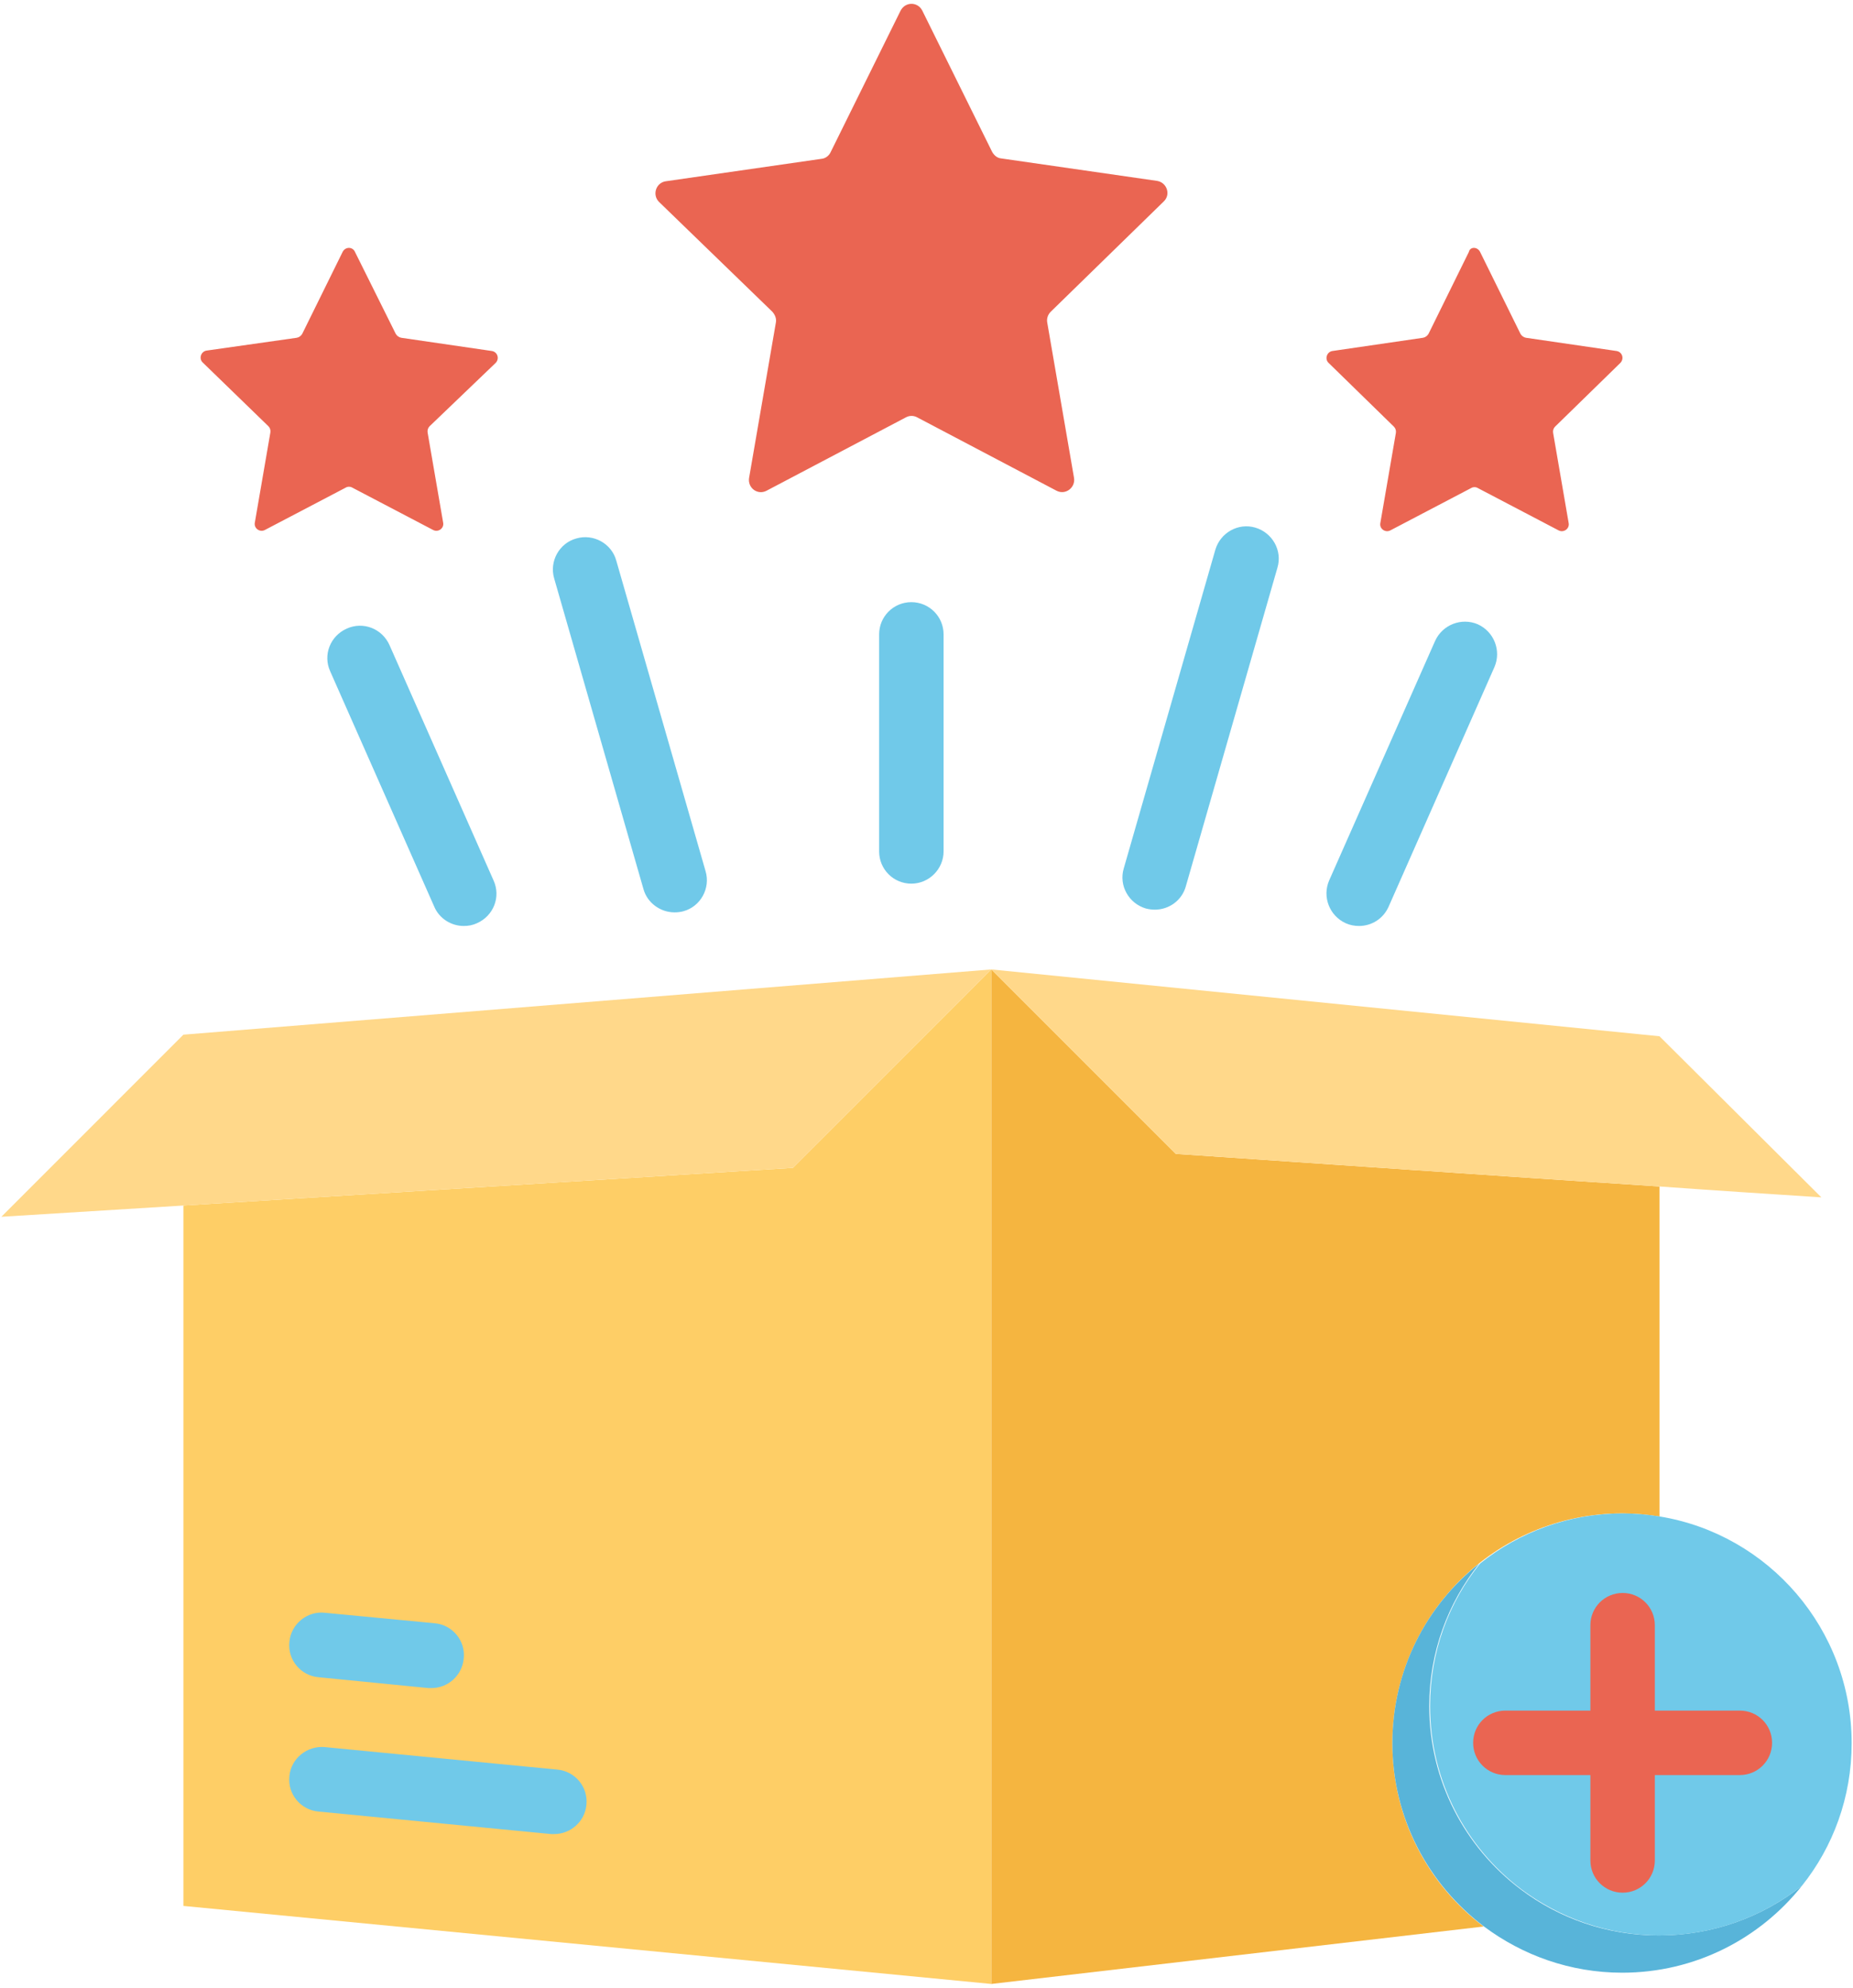 <svg width="55" height="59" viewBox="0 0 55 59" fill="none" xmlns="http://www.w3.org/2000/svg">
<path d="M29.424 28.773V58.884L5.444 56.568V35.78L23.536 34.662L29.424 28.773Z" fill="#FECE66"/>
<path d="M16.449 54.435H16.357L9.454 53.767C8.924 53.721 8.532 53.248 8.59 52.718C8.636 52.188 9.12 51.808 9.639 51.854L16.541 52.522C17.071 52.569 17.463 53.041 17.405 53.571C17.359 54.067 16.933 54.435 16.449 54.435ZM12.808 50.102H12.716L9.454 49.78C8.924 49.734 8.532 49.261 8.59 48.731C8.636 48.201 9.12 47.809 9.639 47.867L12.9 48.178C13.43 48.224 13.822 48.697 13.764 49.227C13.718 49.722 13.303 50.102 12.808 50.102Z" fill="#70C9E9"/>
<path d="M49.256 35.215V45.01C48.899 44.952 48.53 44.918 48.15 44.918C44.382 44.918 41.328 47.971 41.328 51.74C41.328 53.964 42.388 55.934 44.036 57.179L29.424 58.884V28.773L34.898 34.247C39.692 34.57 44.474 34.904 49.256 35.215Z" fill="#F5B540"/>
<path d="M29.424 28.773L23.536 34.662L5.444 35.78L0.04 36.114L5.444 30.709L29.424 28.773ZM54.061 35.538C52.46 35.434 50.858 35.33 49.256 35.215C44.474 34.904 39.68 34.57 34.898 34.247L29.424 28.773L49.256 30.756C50.858 32.346 52.46 33.947 54.061 35.538Z" fill="#FFD88A"/>
<path d="M27.373 0.311L29.447 4.505C29.505 4.609 29.597 4.69 29.712 4.701L34.345 5.369C34.633 5.416 34.76 5.773 34.541 5.98L31.187 9.253C31.107 9.334 31.061 9.449 31.084 9.575L31.879 14.185C31.925 14.473 31.625 14.703 31.36 14.565L27.223 12.387C27.12 12.33 26.993 12.33 26.889 12.387L22.752 14.565C22.487 14.703 22.188 14.485 22.234 14.185L23.029 9.575C23.052 9.46 23.006 9.345 22.925 9.253L19.56 5.992C19.353 5.784 19.468 5.427 19.756 5.381L24.389 4.713C24.504 4.701 24.607 4.62 24.654 4.517L26.728 0.322C26.866 0.046 27.235 0.046 27.373 0.311ZM10.537 7.478L11.747 9.91C11.782 9.967 11.839 10.013 11.909 10.025L14.594 10.417C14.766 10.44 14.836 10.647 14.709 10.774L12.75 12.652C12.704 12.698 12.681 12.768 12.692 12.837L13.153 15.51C13.188 15.683 13.003 15.81 12.854 15.729L10.457 14.473C10.399 14.438 10.318 14.438 10.261 14.473L7.864 15.729C7.714 15.81 7.53 15.683 7.564 15.51L8.025 12.837C8.037 12.768 8.014 12.698 7.968 12.652L6.02 10.762C5.893 10.647 5.963 10.428 6.135 10.405L8.809 10.025C8.878 10.013 8.936 9.967 8.97 9.91L10.169 7.478C10.249 7.317 10.468 7.317 10.537 7.478ZM43.932 7.478L45.131 9.91C45.165 9.967 45.223 10.013 45.292 10.025L47.977 10.417C48.15 10.44 48.219 10.647 48.092 10.774L46.156 12.664C46.11 12.71 46.087 12.779 46.099 12.848L46.56 15.522C46.594 15.694 46.41 15.821 46.26 15.741L43.863 14.485C43.806 14.45 43.725 14.45 43.667 14.485L41.27 15.741C41.12 15.821 40.936 15.694 40.971 15.522L41.432 12.848C41.443 12.779 41.42 12.71 41.374 12.664L39.438 10.774C39.311 10.659 39.38 10.44 39.553 10.417L42.238 10.025C42.307 10.013 42.365 9.967 42.4 9.91L43.598 7.478C43.633 7.317 43.852 7.317 43.932 7.478Z" fill="#EA6552"/>
<path d="M27.05 26.227C26.52 26.227 26.094 25.8 26.094 25.27V18.829C26.094 18.299 26.52 17.872 27.05 17.872C27.58 17.872 28.007 18.299 28.007 18.829V25.27C28.007 25.789 27.58 26.227 27.05 26.227ZM40.337 27.483C40.21 27.483 40.072 27.46 39.945 27.402C39.461 27.183 39.242 26.619 39.45 26.135L42.595 19.025C42.814 18.541 43.379 18.322 43.863 18.529C44.347 18.748 44.566 19.313 44.358 19.797L41.213 26.918C41.051 27.275 40.706 27.483 40.337 27.483ZM34.275 26.999C34.183 26.999 34.103 26.987 34.01 26.964C33.503 26.814 33.204 26.284 33.354 25.777L36.073 16.317C36.223 15.81 36.753 15.51 37.26 15.66C37.767 15.81 38.067 16.34 37.917 16.847L35.197 26.307C35.082 26.722 34.702 26.999 34.275 26.999ZM20.021 27.079C19.606 27.079 19.214 26.803 19.099 26.388L16.449 17.169C16.299 16.662 16.599 16.121 17.105 15.982C17.613 15.833 18.154 16.132 18.292 16.639L20.943 25.858C21.093 26.365 20.793 26.907 20.286 27.045C20.205 27.068 20.113 27.079 20.021 27.079ZM13.764 27.483C13.395 27.483 13.038 27.264 12.888 26.907L9.8 19.923C9.581 19.439 9.8 18.875 10.295 18.656C10.779 18.437 11.344 18.656 11.563 19.151L14.651 26.135C14.87 26.619 14.651 27.183 14.155 27.402C14.029 27.46 13.902 27.483 13.764 27.483Z" fill="#70C9E9"/>
<path d="M53.485 55.969C52.241 57.536 50.316 58.55 48.15 58.55C46.606 58.55 45.188 58.031 44.048 57.179C42.4 55.934 41.328 53.964 41.328 51.74C41.328 49.573 42.331 47.649 43.909 46.404C42.976 47.568 42.423 49.043 42.423 50.633C42.423 52.857 43.483 54.828 45.131 56.072C46.272 56.937 47.701 57.444 49.233 57.444C50.846 57.444 52.322 56.891 53.485 55.969Z" fill="#58B4D9"/>
<path d="M54.96 51.74C54.96 53.342 54.407 54.817 53.485 55.969C52.321 56.891 50.846 57.444 49.256 57.444C47.712 57.444 46.295 56.925 45.154 56.073C43.506 54.828 42.446 52.858 42.446 50.634C42.446 49.032 42.999 47.557 43.932 46.404C45.096 45.471 46.571 44.918 48.161 44.918C48.542 44.918 48.91 44.953 49.268 45.01C52.494 45.54 54.96 48.352 54.96 51.74Z" fill="#70C9E9"/>
<path d="M51.642 50.771H49.118V48.236C49.118 47.706 48.692 47.279 48.162 47.279C47.632 47.279 47.205 47.706 47.205 48.236V50.771H44.681C44.151 50.771 43.725 51.197 43.725 51.727C43.725 52.257 44.151 52.684 44.681 52.684H47.205V55.219C47.205 55.749 47.632 56.175 48.162 56.175C48.692 56.175 49.118 55.749 49.118 55.219V52.684H51.642C52.172 52.684 52.598 52.257 52.598 51.727C52.598 51.197 52.172 50.771 51.642 50.771Z" fill="#EA6552"/>
</svg>
